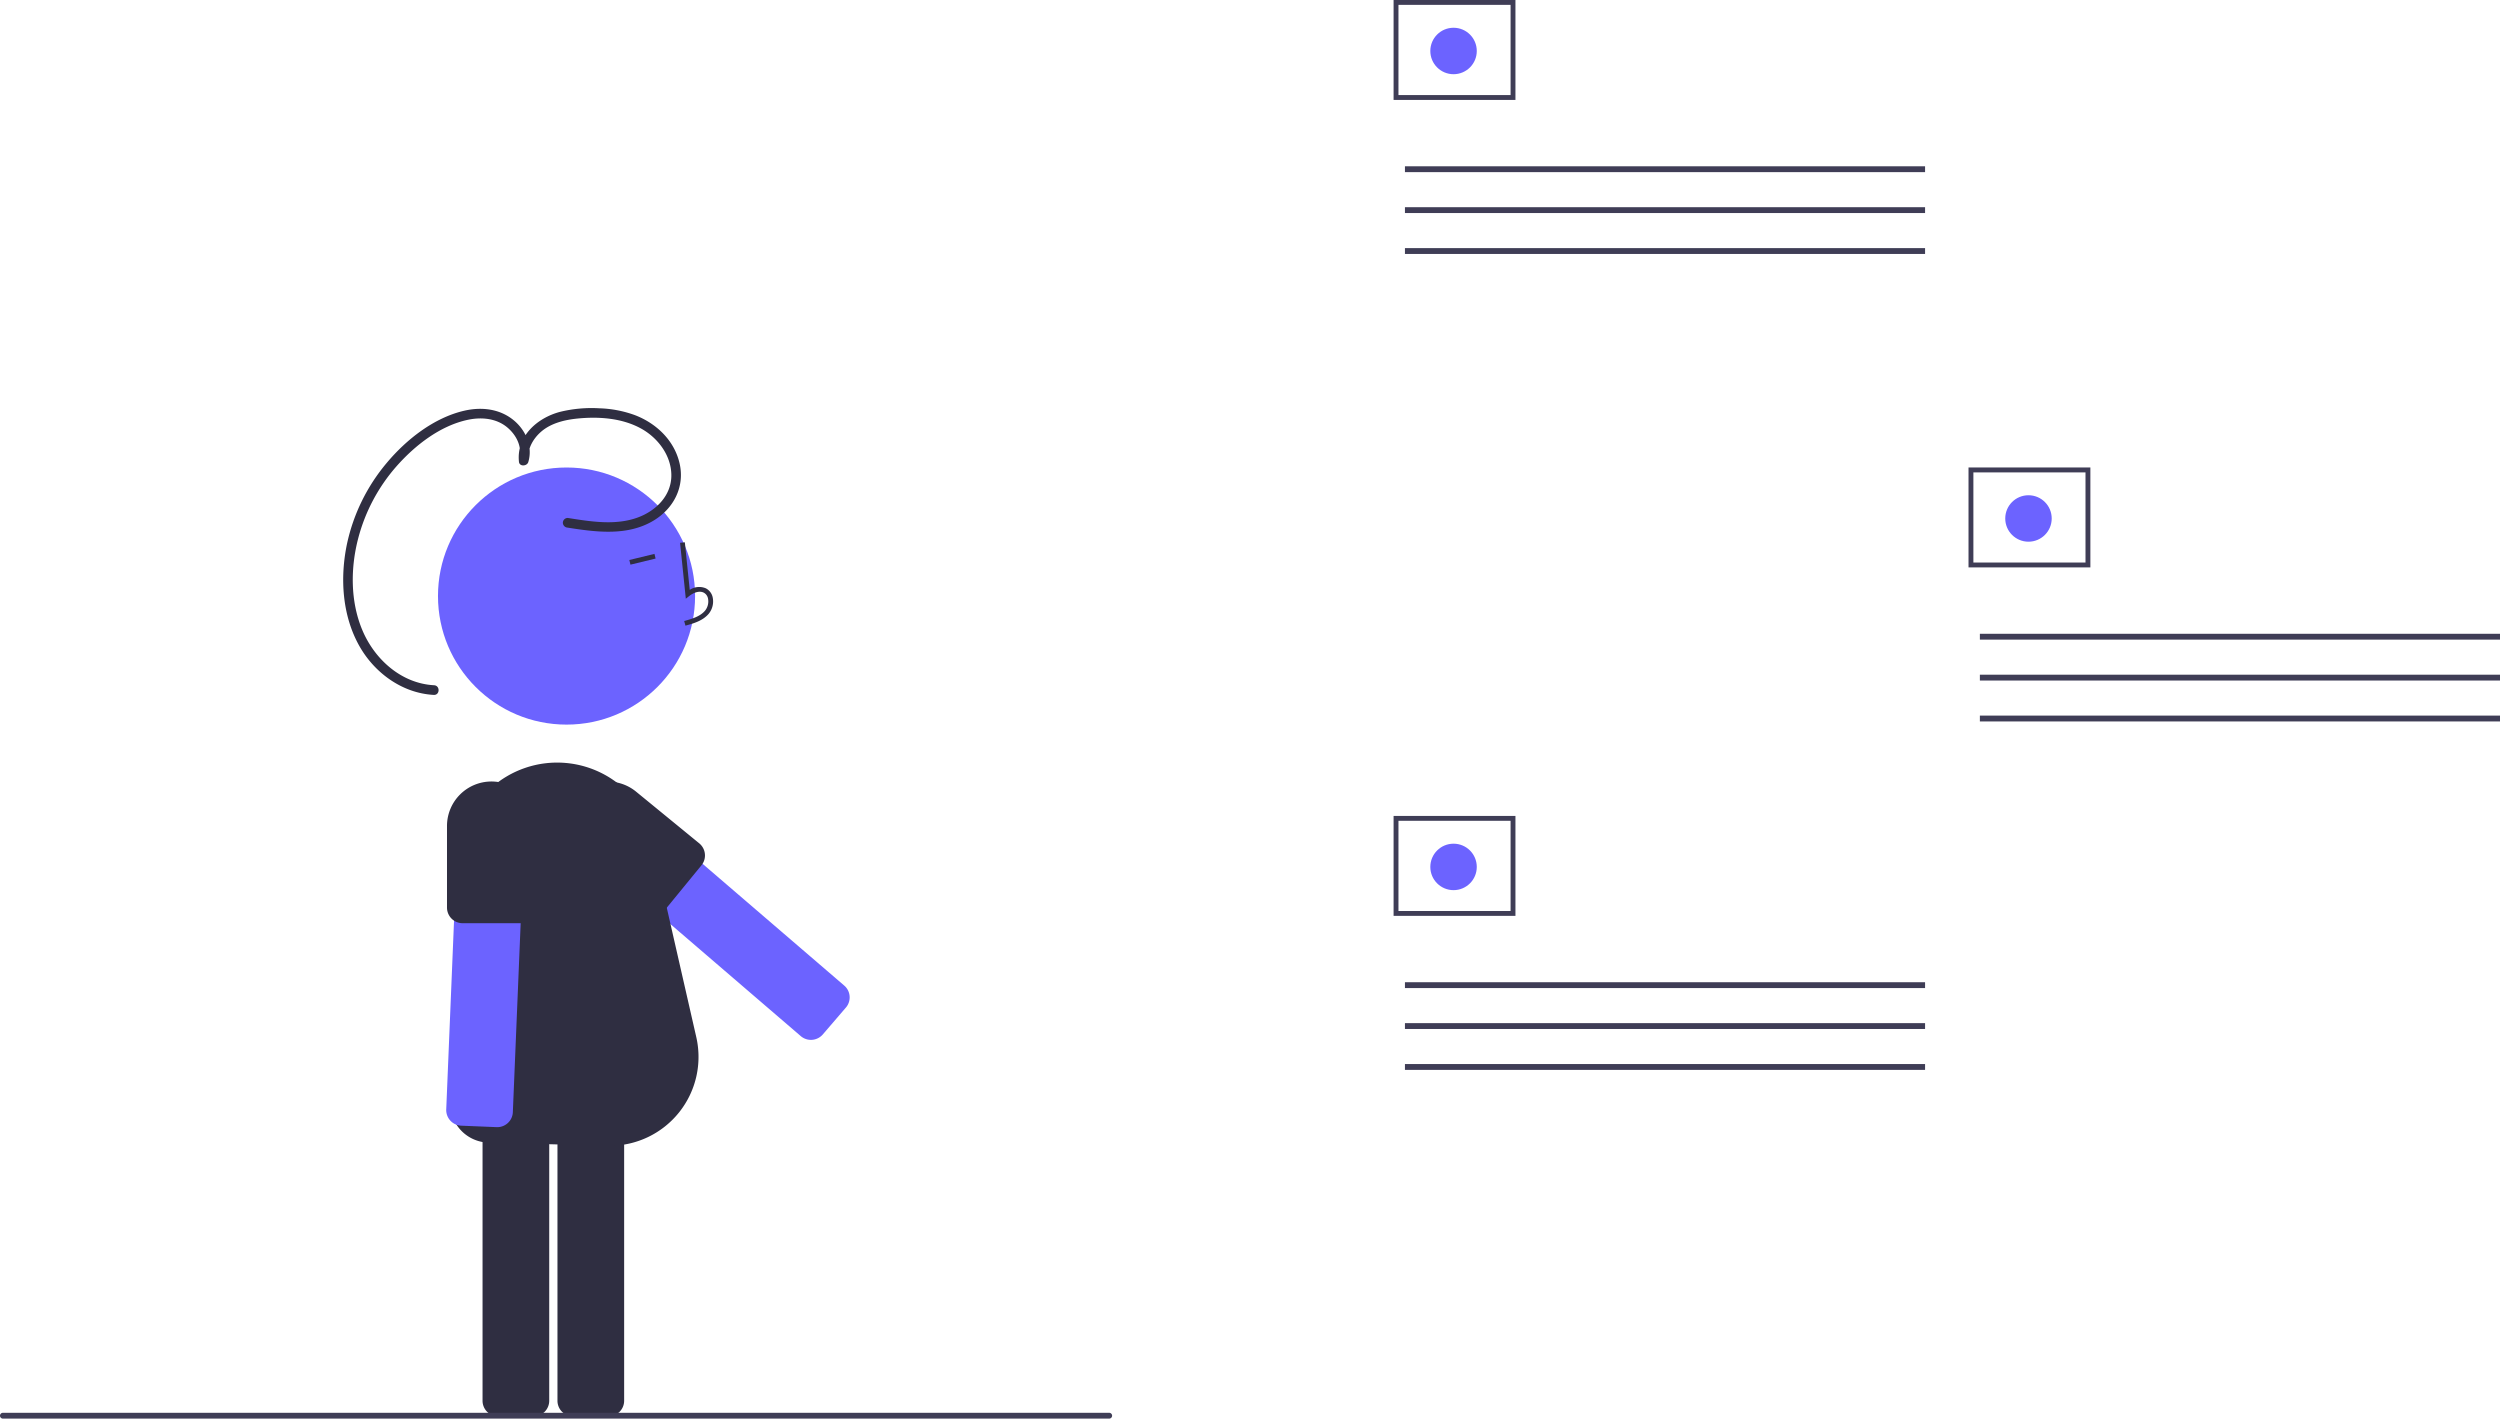 <svg xmlns="http://www.w3.org/2000/svg" data-name="Layer 1" width="860.976" height="488.554" viewBox="0 0 860.976 488.554" xmlns:xlink="http://www.w3.org/1999/xlink"><rect x="483.849" y="338.269" width="179.127" height="2.013" fill="#3f3d56"/><rect x="483.849" y="352.358" width="179.127" height="2.013" fill="#3f3d56"/><rect x="483.849" y="366.446" width="179.127" height="2.013" fill="#3f3d56"/><path d="M691.419,521.138h-41.969V486.723h41.969Zm-40.29-1.679H689.74v-31.057H651.128Z" transform="translate(-169.512 -205.723)" fill="#3f3d56"/><circle cx="500.588" cy="298.558" r="8" fill="#6c63ff"/><rect x="483.849" y="57.269" width="179.127" height="2.013" fill="#3f3d56"/><rect x="483.849" y="71.358" width="179.127" height="2.013" fill="#3f3d56"/><rect x="483.849" y="85.446" width="179.127" height="2.013" fill="#3f3d56"/><path d="M691.419,240.137h-41.969V205.723h41.969Zm-40.29-1.679H689.74V207.402H651.128Z" transform="translate(-169.512 -205.723)" fill="#3f3d56"/><circle cx="500.588" cy="17.558" r="8" fill="#6c63ff"/><rect x="681.849" y="218.269" width="179.127" height="2.013" fill="#3f3d56"/><rect x="681.849" y="232.358" width="179.127" height="2.013" fill="#3f3d56"/><rect x="681.849" y="246.446" width="179.127" height="2.013" fill="#3f3d56"/><path d="M889.419,401.137h-41.969V366.723h41.969Zm-40.29-1.679H887.74V368.402H849.128Z" transform="translate(-169.512 -205.723)" fill="#3f3d56"/><circle cx="698.588" cy="178.558" r="8" fill="#6c63ff"/><path d="M379.168,477.522a5.336,5.336,0,0,0-3.674,1.863l-6.274,7.304-1.679,1.952a5.386,5.386,0,0,0,.567,7.584l27.827,23.918,49.351,42.405a5.386,5.386,0,0,0,7.317-.282c.095-.094.178-.186.267-.285l4.803-5.588,3.155-3.675a5.352,5.352,0,0,0,.659-.955,5.406,5.406,0,0,0,.625-2.953,5.335,5.335,0,0,0-1.863-3.674l-5.883-5.057-43.522-37.4-27.769-23.872A5.375,5.375,0,0,0,379.168,477.522Z" transform="translate(-169.512 -205.723)" fill="#6c63ff"/><circle cx="195.109" cy="205.276" r="44.272" fill="#6c63ff"/><path d="M353.283,580.996H341.074a5.382,5.382,0,0,0-5.377,5.377V688.129a5.382,5.382,0,0,0,5.377,5.377h12.21a5.382,5.382,0,0,0,5.377-5.377V586.373A5.382,5.382,0,0,0,353.283,580.996Z" transform="translate(-169.512 -205.723)" fill="#2f2e41"/><path d="M379.084,580.996H366.875a5.382,5.382,0,0,0-5.377,5.377V688.129a5.382,5.382,0,0,0,5.377,5.377h12.21a5.377,5.377,0,0,0,5.377-5.377V586.373A5.377,5.377,0,0,0,379.084,580.996Z" transform="translate(-169.512 -205.723)" fill="#2f2e41"/><path d="M378.519,600.298l-40.784-1.068A13.518,13.518,0,0,1,324.573,585.298c.808-26.019,2.733-82.324,2.752-82.872a34.074,34.074,0,0,1,61.041-20.83,33.657,33.657,0,0,1,7.131,20.767L409.308,562.908a30.599,30.599,0,0,1-29.804,37.405C379.177,600.313,378.848,600.307,378.519,600.298Z" transform="translate(-169.512 -205.723)" fill="#2f2e41"/><path d="M405.571,421.192l-.435-1.597c2.971-.81,5.562-1.638,7.192-3.567a5.086,5.086,0,0,0,1.03-4.105,2.907,2.907,0,0,0-1.492-2.102c-1.585-.791-3.614.082-4.985,1.164l-1.182.933-1.977-19.261,1.646-.169,1.682,16.384a5.84,5.84,0,0,1,5.556-.531,4.526,4.526,0,0,1,2.373,3.248,6.728,6.728,0,0,1-1.387,5.507C411.497,419.575,408.212,420.471,405.571,421.192Z" transform="translate(-169.512 -205.723)" fill="#2f2e41"/><rect x="386.315" y="397.507" width="8.91" height="1.654" transform="translate(-252.492 -102.232) rotate(-13.653)" fill="#2f2e41"/><path d="M348.932,483.21a5.336,5.336,0,0,0-3.739-1.729l-9.62-.397-2.573-.108a5.386,5.386,0,0,0-5.6,5.145l-1.522,36.662-2.688,65.011a5.386,5.386,0,0,0,4.757,5.567c.132.017.256.025.389.033l7.362.306,4.839.199a5.351,5.351,0,0,0,1.158-.074,5.406,5.406,0,0,0,2.705-1.34,5.335,5.335,0,0,0,1.729-3.739l.323-7.751L348.825,523.661l1.522-36.588A5.375,5.375,0,0,0,348.932,483.21Z" transform="translate(-169.512 -205.723)" fill="#6c63ff"/><path d="M341.884,475.186a14.964,14.964,0,0,0-3.127-.323,15.322,15.322,0,0,0-15.304,15.304v28.125a5.4,5.4,0,0,0,2.424,4.492,5.3,5.3,0,0,0,2.002.794,5.153,5.153,0,0,0,.951.091H348.684a.761.761,0,0,0,.141-.008,5.373,5.373,0,0,0,5.236-5.369V490.167A15.328,15.328,0,0,0,341.884,475.186Z" transform="translate(-169.512 -205.723)" fill="#2f2e41"/><path d="M410.328,496.165l-21.764-17.81a15.304,15.304,0,0,0-19.39,23.683l21.764,17.81a5.374,5.374,0,0,0,6.8.008,4.456,4.456,0,0,0,.769-.761l12.574-15.361a5.317,5.317,0,0,0,.984-1.828A5.406,5.406,0,0,0,410.328,496.165Z" transform="translate(-169.512 -205.723)" fill="#2f2e41"/><path d="M365.065,384.102c7.892,1.243,16.412,2.669,24.132-.175,6.325-2.33,11.654-7.653,11.52-14.74-.128-6.772-4.717-12.754-10.48-15.911-6.52-3.571-14.461-4.136-21.735-3.421-4.395.432-9.125,1.54-12.559,4.48-2.749,2.354-4.869,5.917-4.475,9.653l-3.211-.084c1.253-4.127-.829-8.255-3.973-10.925-3.78-3.211-8.931-3.679-13.635-2.68-9.567,2.032-18.216,8.801-24.569,15.995a60.92,60.92,0,0,0-13.177,24.718c-2.702,10.277-2.767,21.797,1.388,31.705,4.229,10.084,13.435,18.391,24.708,18.998,2.133.115,2.045,3.443-.102,3.327-10.762-.579-20.279-7.464-25.53-16.676-6.034-10.587-6.812-23.597-4.353-35.338a64.219,64.219,0,0,1,13.695-27.894c6.766-8.077,16.261-15.559,26.702-17.967,5.999-1.383,12.311-.659,17.127,3.383,4.112,3.451,6.515,9.019,4.909,14.31-.441,1.452-3.03,1.64-3.211-.084-.922-8.743,6.215-15.086,14.06-17.191a45.552,45.552,0,0,1,13.614-1.249,38.995,38.995,0,0,1,12.303,2.372c7.443,2.863,13.637,8.819,15.384,16.795,1.743,7.957-2.111,15.331-8.932,19.466-9.001,5.457-19.823,4.018-29.7,2.462a1.722,1.722,0,0,1-1.612-1.715,1.673,1.673,0,0,1,1.715-1.612Z" transform="translate(-169.512 -205.723)" fill="#2f2e41"/><path d="M551.512,694.277h-381a1,1,0,0,1,0-2h381a1,1,0,0,1,0,2Z" transform="translate(-169.512 -205.723)" fill="#3f3d56"/></svg>